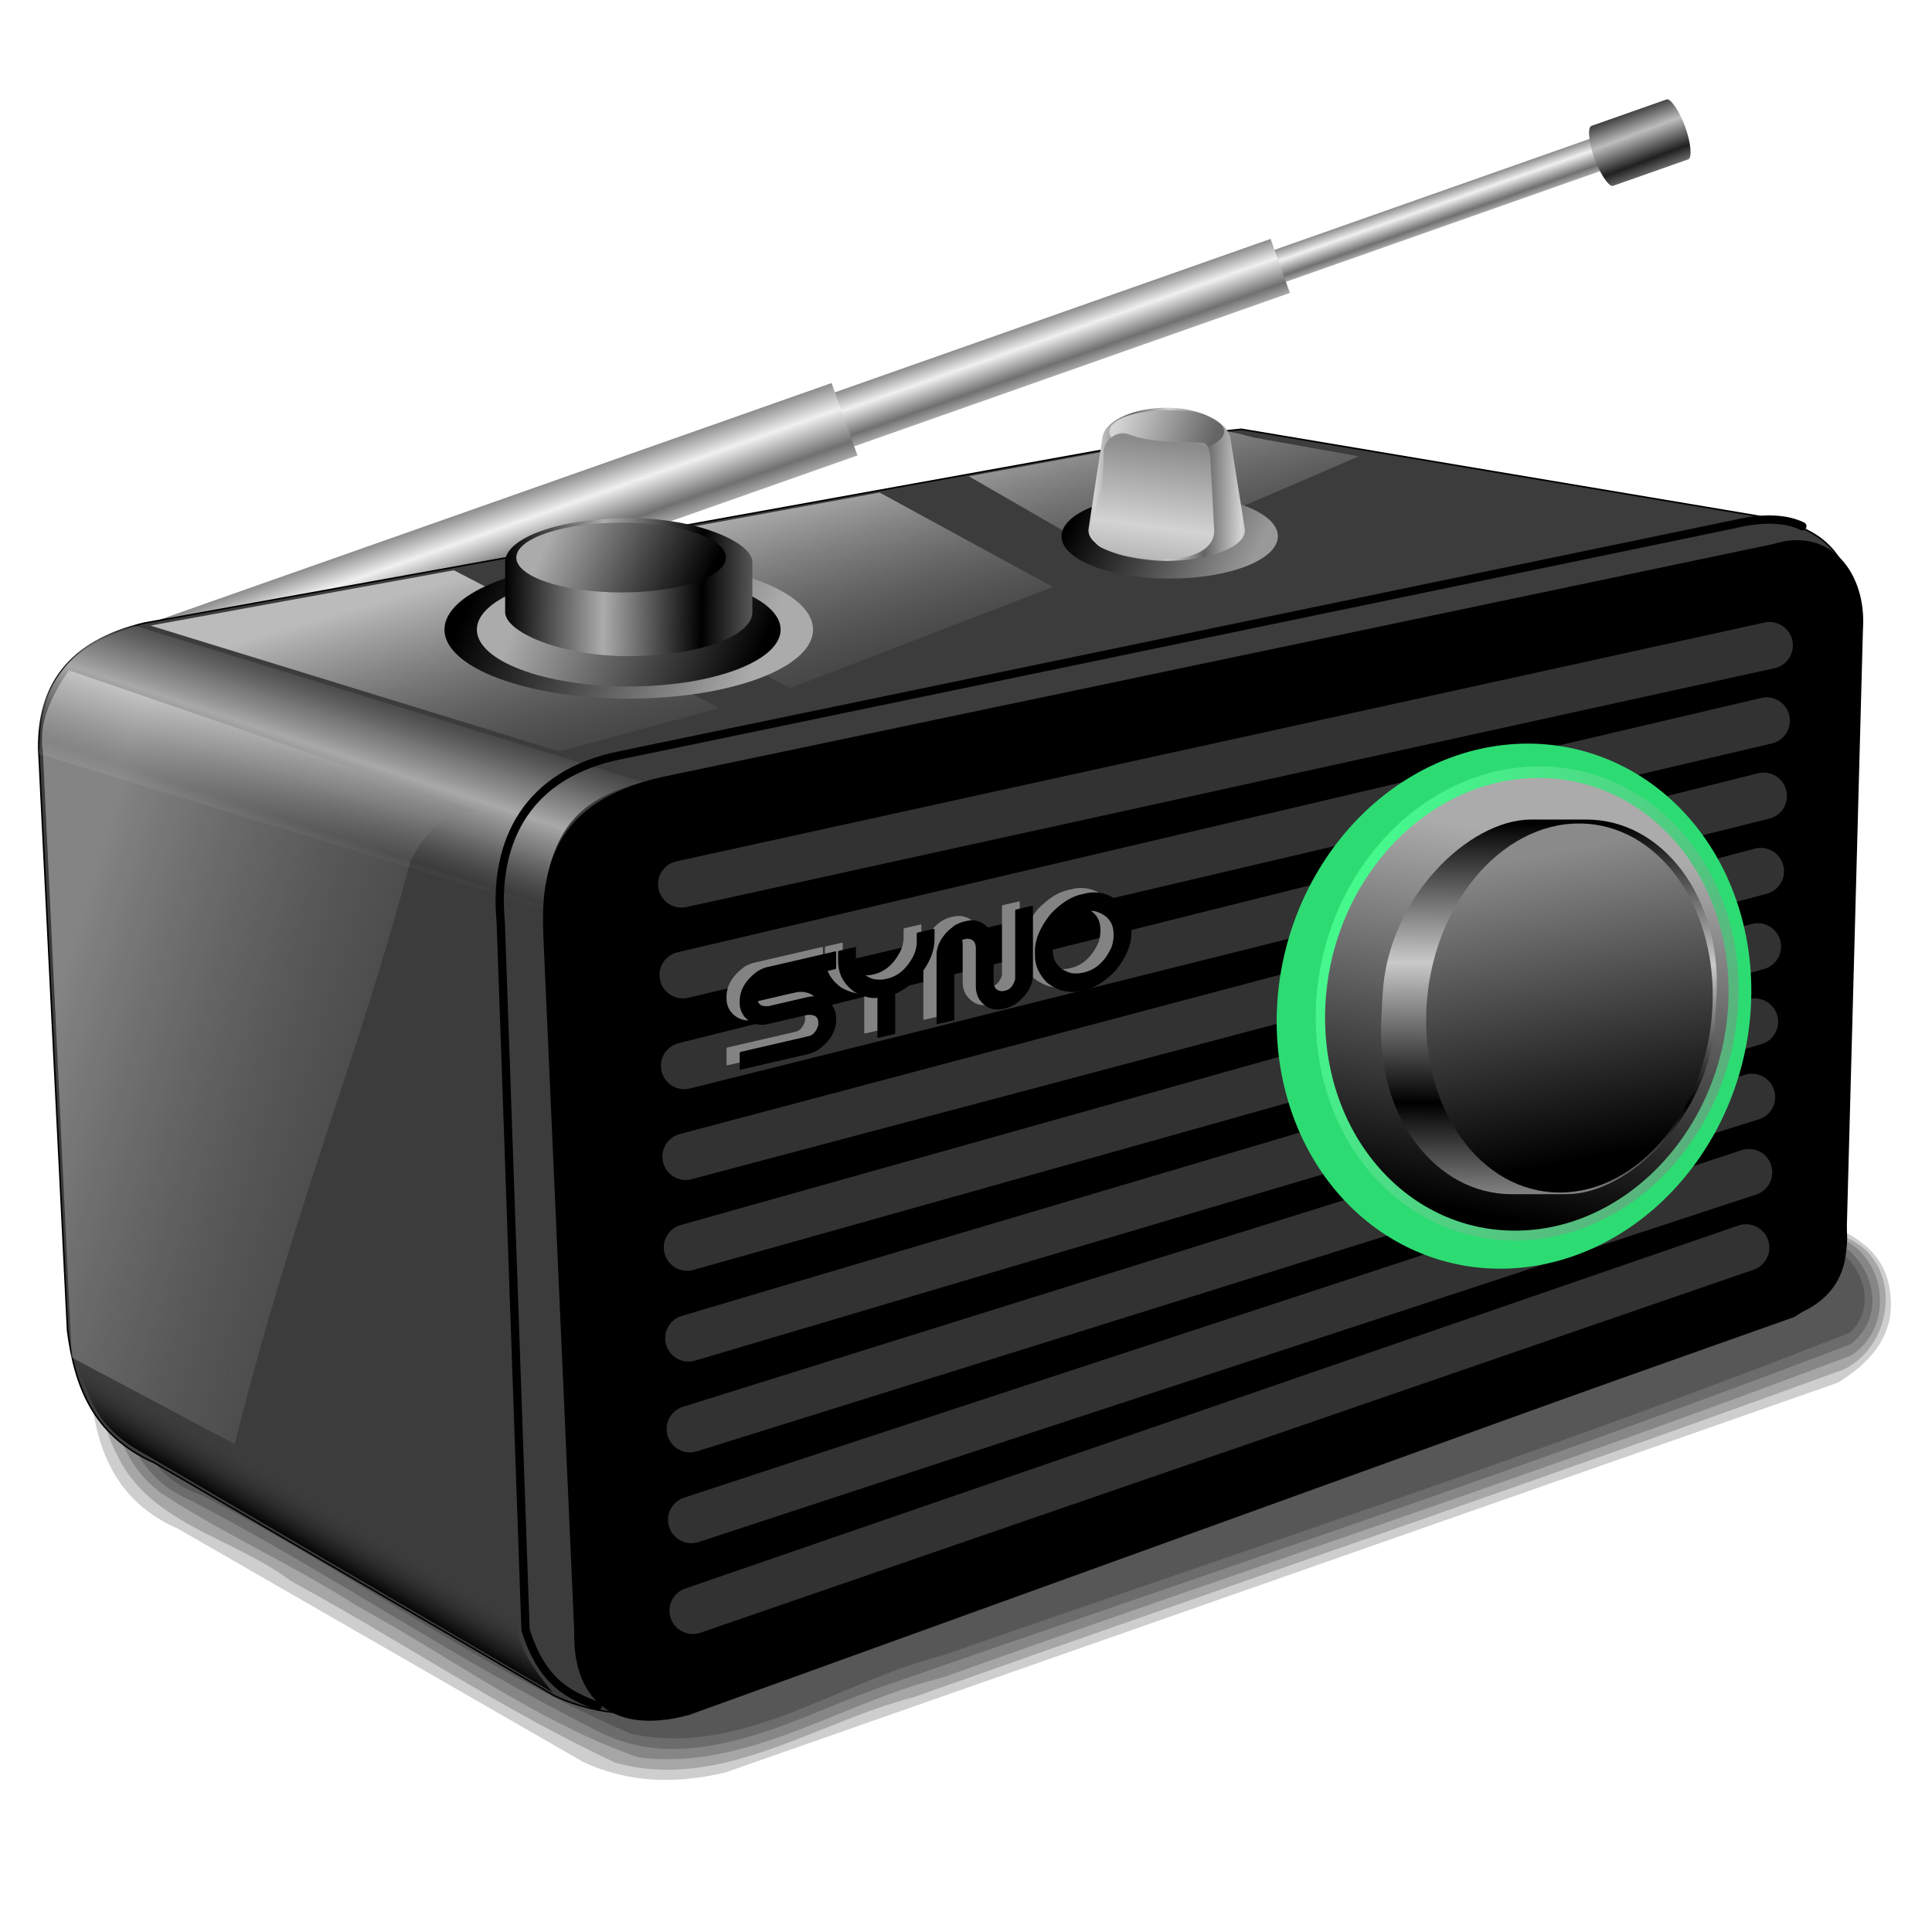 <?xml version="1.0" encoding="UTF-8" standalone="no"?>
<svg
   xmlns:dc="http://purl.org/dc/elements/1.1/"
   xmlns:cc="http://creativecommons.org/ns#"
   xmlns:rdf="http://www.w3.org/1999/02/22-rdf-syntax-ns#"
   xmlns:svg="http://www.w3.org/2000/svg"
   xmlns="http://www.w3.org/2000/svg"
   xmlns:xlink="http://www.w3.org/1999/xlink"
   xmlns:sodipodi="http://sodipodi.sourceforge.net/DTD/sodipodi-0.dtd"
   xmlns:inkscape="http://www.inkscape.org/namespaces/inkscape"
   version="1.1"
   sodipodi:docname="radiotray.svg"
   viewBox="0 0 256 256"
   height="256"
   width="256"
   inkscape:version="1.0 (4035a4f, 2020-05-01)"
   id="svg2">
  <sodipodi:namedview
     inkscape:document-rotation="0"
     inkscape:snap-global="false"
     inkscape:current-layer="svg2"
     inkscape:window-maximized="1"
     inkscape:window-y="0"
     inkscape:window-x="0"
     inkscape:cy="128"
     inkscape:cx="128"
     inkscape:zoom="3.4375"
     showgrid="false"
     id="namedview4"
     inkscape:window-height="1056"
     inkscape:window-width="1920"
     inkscape:pageshadow="2"
     inkscape:pageopacity="0"
     guidetolerance="10"
     gridtolerance="10"
     objecttolerance="10"
     borderopacity="1"
     bordercolor="#666666"
     pagecolor="#ff0000" />
  <defs
     id="defs6">
    <linearGradient
       id="linearGradient4288"
       inkscape:collect="always">
      <stop
         stop-opacity="1"
         stop-color="#000000"
         id="stop4290" />
      <stop
         stop-opacity="0"
         stop-color="#3c3c3c"
         id="stop4292"
         offset="1" />
    </linearGradient>
    <linearGradient
       id="linearGradient4339-3"
       inkscape:collect="always">
      <stop
         stop-opacity="1"
         stop-color="#202020"
         id="stop4284" />
      <stop
         stop-opacity="1"
         stop-color="#bdbdbd"
         id="stop4286"
         offset="1" />
    </linearGradient>
    <linearGradient
       inkscape:collect="always"
       id="linearGradient4339">
      <stop
         stop-opacity="1"
         stop-color="#707070"
         id="stop4341" />
      <stop
         stop-opacity="1"
         stop-color="#f0f0f0"
         offset="1"
         id="stop4343" />
    </linearGradient>
    <linearGradient
       id="linearGradient4325"
       inkscape:collect="always">
      <stop
         stop-opacity="1"
         stop-color="#000000"
         id="stop4327" />
      <stop
         stop-opacity="1"
         stop-color="#8a8a8a"
         id="stop4329"
         offset="1" />
    </linearGradient>
    <linearGradient
       id="linearGradient4319"
       inkscape:collect="always">
      <stop
         stop-opacity="1"
         stop-color="#000000"
         id="stop4321" />
      <stop
         stop-opacity="1"
         stop-color="#c9c9c9"
         id="stop4323"
         offset="1" />
    </linearGradient>
    <linearGradient
       id="linearGradient4313"
       inkscape:collect="always">
      <stop
         stop-opacity="1"
         stop-color="#45f88c"
         id="stop4315" />
      <stop
         stop-opacity="1"
         stop-color="#58b17c"
         id="stop4317"
         offset="1" />
    </linearGradient>
    <linearGradient
       id="linearGradient4194-3"
       inkscape:collect="always">
      <stop
         stop-opacity="1"
         stop-color="#646464"
         id="stop4257" />
      <stop
         stop-opacity="1"
         stop-color="#d4d4d4"
         id="stop4259"
         offset="1" />
    </linearGradient>
    <linearGradient
       inkscape:collect="always"
       id="linearGradient4247">
      <stop
         stop-opacity="1"
         stop-color="#8a8a8a"
         id="stop4249" />
      <stop
         stop-opacity="1"
         stop-color="#d3d3d3"
         offset="1"
         id="stop4251" />
    </linearGradient>
    <linearGradient
       inkscape:collect="always"
       id="linearGradient4222">
      <stop
         stop-opacity="1"
         stop-color="#000000"
         id="stop4224" />
      <stop
         stop-opacity="1"
         stop-color="#999999"
         offset="1"
         id="stop4226" />
    </linearGradient>
    <linearGradient
       inkscape:collect="always"
       id="linearGradient4194">
      <stop
         stop-opacity="1"
         stop-color="#000000"
         id="stop4196" />
      <stop
         stop-opacity="1"
         stop-color="#ababab"
         offset="1"
         id="stop4198" />
    </linearGradient>
    <linearGradient
       inkscape:collect="always"
       id="linearGradient4178">
      <stop
         style="stop-color:#bbbbbb;stop-opacity:1"
         stop-opacity="1"
         stop-color="#757575"
         id="stop4180" />
      <stop
         stop-opacity="0.306"
         stop-color="#484848"
         offset="1"
         id="stop4182" />
    </linearGradient>
    <linearGradient
       inkscape:collect="always"
       id="linearGradient4156">
      <stop
         style="stop-color:#fcfcfc;stop-opacity:0.376"
         stop-opacity="0.375"
         stop-color="#cfcfcf"
         id="stop4158" />
      <stop
         stop-opacity="0.199"
         stop-color="#858585"
         offset="1"
         id="stop4160" />
    </linearGradient>
    <linearGradient
       inkscape:collect="always"
       id="linearGradient4146">
      <stop
         stop-opacity="0.741"
         stop-color="#cfcfcf"
         id="stop4148" />
      <stop
         stop-opacity="0.495"
         stop-color="#b3b3b3"
         id="stop4164"
         offset="0.418" />
      <stop
         style="stop-color:#8e8e8e;stop-opacity:0"
         stop-opacity="0"
         stop-color="#3d3d3d"
         offset="1"
         id="stop4150" />
    </linearGradient>
    <linearGradient
       gradientTransform="matrix(0.207,0,0,0.207,-286.774,2.765)"
       inkscape:collect="always"
       xlink:href="#linearGradient4146"
       id="linearGradient4152"
       x1="1602.45"
       y1="469.48"
       x2="1618.09"
       y2="421.95"
       gradientUnits="userSpaceOnUse"
       spreadMethod="reflect" />
    <linearGradient
       gradientTransform="matrix(0.207,0,0,0.207,-286.774,2.765)"
       inkscape:collect="always"
       xlink:href="#linearGradient4156"
       id="linearGradient4162"
       x1="1402.31"
       y1="678.71"
       x2="1603.02"
       y2="739.45"
       gradientUnits="userSpaceOnUse" />
    <linearGradient
       gradientTransform="matrix(0.207,0,0,0.207,-286.774,2.765)"
       inkscape:collect="always"
       xlink:href="#linearGradient4178"
       id="linearGradient4184"
       x1="1839.99"
       y1="309.73"
       x2="1880.44"
       y2="448.46"
       gradientUnits="userSpaceOnUse" />
    <linearGradient
       inkscape:collect="always"
       xlink:href="#linearGradient4194"
       id="linearGradient4200"
       x1="1694.17"
       y1="352.77"
       x2="1864.08"
       y2="423.64"
       gradientUnits="userSpaceOnUse" />
    <linearGradient
       inkscape:collect="always"
       xlink:href="#linearGradient4194"
       id="linearGradient4204"
       gradientUnits="userSpaceOnUse"
       x1="1694.17"
       y1="352.77"
       x2="1864.08"
       y2="423.64"
       gradientTransform="matrix(0.824,0,0,0.824,-3261.378,-710.809)" />
    <linearGradient
       inkscape:collect="always"
       xlink:href="#linearGradient4194"
       id="linearGradient4214"
       x1="1708.74"
       y1="362.48"
       x2="1771.84"
       y2="363.45"
       gradientUnits="userSpaceOnUse"
       spreadMethod="reflect" />
    <linearGradient
       inkscape:collect="always"
       xlink:href="#linearGradient4194"
       id="linearGradient4220"
       gradientUnits="userSpaceOnUse"
       gradientTransform="matrix(0.569,0,0,0.505,-2799.844,-540.515)"
       x1="1694.17"
       y1="352.77"
       x2="1864.08"
       y2="423.64" />
    <linearGradient
       inkscape:collect="always"
       xlink:href="#linearGradient4222"
       id="linearGradient4228"
       x1="1972.82"
       y1="316.84"
       x2="2085.44"
       y2="372.18"
       gradientUnits="userSpaceOnUse"
       gradientTransform="matrix(0.915,0,0,0.915,173.612,29.545)" />
    <linearGradient
       inkscape:collect="always"
       xlink:href="#linearGradient4194-3"
       id="linearGradient4241"
       x1="2014.2"
       y1="305.61"
       x2="2035.59"
       y2="305.91"
       gradientUnits="userSpaceOnUse"
       spreadMethod="reflect"
       gradientTransform="matrix(1.101,0,0,1.101,-209.041,-24.014)" />
    <linearGradient
       inkscape:collect="always"
       xlink:href="#linearGradient4194-3"
       id="linearGradient4245"
       gradientUnits="userSpaceOnUse"
       gradientTransform="matrix(0.312,0,0,0.312,-2588.144,-400.382)"
       x1="1694.17"
       y1="352.77"
       x2="1881.05"
       y2="421.43" />
    <linearGradient
       inkscape:collect="always"
       xlink:href="#linearGradient4247"
       id="linearGradient4253"
       x1="2024.56"
       y1="284.59"
       x2="2017.58"
       y2="338.84"
       gradientUnits="userSpaceOnUse"
       spreadMethod="reflect"
       gradientTransform="translate(1.149,0.69)" />
    <linearGradient
       inkscape:collect="always"
       xlink:href="#linearGradient4313"
       id="linearGradient4301"
       gradientUnits="userSpaceOnUse"
       x1="1786.87"
       y1="432.15"
       x2="1803.39"
       y2="345.85"
       gradientTransform="matrix(0.282,0,0,0.678,-370.267,-471.926)" />
    <linearGradient
       inkscape:collect="always"
       xlink:href="#linearGradient4194"
       id="linearGradient4303"
       gradientUnits="userSpaceOnUse"
       gradientTransform="matrix(0.254,0,0,0.604,-588.2,-26.164)"
       x1="1694.17"
       y1="352.77"
       x2="1864.08"
       y2="423.64" />
    <linearGradient
       inkscape:collect="always"
       xlink:href="#linearGradient4319"
       id="linearGradient4305"
       gradientUnits="userSpaceOnUse"
       spreadMethod="reflect"
       x1="1708.74"
       y1="362.48"
       x2="1771.84"
       y2="363.45"
       gradientTransform="matrix(0.295,0,0,0.629,-394.846,-447.291)" />
    <linearGradient
       inkscape:collect="always"
       xlink:href="#linearGradient4325"
       id="linearGradient4307"
       gradientUnits="userSpaceOnUse"
       gradientTransform="matrix(0.207,0,0,0.429,-504.622,47.788)"
       x1="1706.22"
       y1="425.24"
       x2="1881.6"
       y2="356.45" />
    <linearGradient
       inkscape:collect="always"
       xlink:href="#linearGradient4339"
       id="linearGradient4345"
       x1="2334.38"
       y1="16.875"
       x2="2334.38"
       y2="2.813"
       gradientUnits="userSpaceOnUse"
       spreadMethod="reflect"
       gradientTransform="matrix(0.174,0,0,0.207,-370.905,88.696)" />
    <linearGradient
       inkscape:collect="always"
       xlink:href="#linearGradient4339"
       id="linearGradient4349"
       gradientUnits="userSpaceOnUse"
       gradientTransform="matrix(0.174,0,0,0.154,-309.669,89.09)"
       spreadMethod="reflect"
       x1="2334.38"
       y1="16.875"
       x2="2334.38"
       y2="2.813" />
    <linearGradient
       inkscape:collect="always"
       xlink:href="#linearGradient4339"
       id="linearGradient4353"
       gradientUnits="userSpaceOnUse"
       gradientTransform="matrix(0.174,0,0,0.091,-264.469,89.564)"
       spreadMethod="reflect"
       x1="2334.38"
       y1="16.875"
       x2="2334.38"
       y2="2.813" />
    <linearGradient
       y2="3.255"
       x2="2577.14"
       y1="16.928"
       x1="2577.3"
       spreadMethod="reflect"
       gradientTransform="matrix(0.148,0,0,0.176,-183.828,89.134)"
       gradientUnits="userSpaceOnUse"
       id="linearGradient4280"
       xlink:href="#linearGradient4339-3"
       inkscape:collect="always" />
    <linearGradient
       gradientUnits="userSpaceOnUse"
       y2="196.21"
       x2="37.867"
       y1="201.94"
       x1="34.509"
       id="linearGradient4294"
       xlink:href="#linearGradient4288"
       inkscape:collect="always" />
    <filter
       color-interpolation-filters="sRGB"
       height="1.183"
       y="-0.091"
       width="1.202"
       x="-0.101"
       id="filter4277"
       inkscape:collect="always">
      <feGaussianBlur
         id="feGaussianBlur4279"
         stdDeviation="2.528"
         inkscape:collect="always" />
    </filter>
    <filter
       height="1.013"
       y="-0.006"
       width="1.005"
       x="-0.003"
       id="filter916"
       style="color-interpolation-filters:sRGB"
       inkscape:collect="always">
      <feGaussianBlur
         id="feGaussianBlur918"
         stdDeviation="0.248"
         inkscape:collect="always" />
    </filter>
    <filter
       height="1.042"
       y="-0.021"
       width="1.017"
       x="-0.008"
       id="filter955"
       style="color-interpolation-filters:sRGB"
       inkscape:collect="always">
      <feGaussianBlur
         id="feGaussianBlur957"
         stdDeviation="0.828"
         inkscape:collect="always" />
    </filter>
  </defs>
  <g
     transform="matrix(1.012,0,0,1,264.991,-2.924)"
     style="fill:#000000;fill-opacity:0.193;filter:url(#filter955)"
     id="g953">
    <g
       style="fill:#000000;fill-opacity:0.193"
       id="g945">
      <path
         style="fill:#000000;fill-opacity:0.193;fill-rule:evenodd;stroke:none;stroke-width:0.207;stroke-linecap:butt;stroke-linejoin:miter;stroke-opacity:1;filter:url(#filter916)"
         sodipodi:nodetypes="ccccccccccc"
         inkscape:connector-curvature="0"
         id="path4287"
         d="m -234.87,168.773 132.813,-23.71 7.653,-0.82 58.45,17.582 c 8.362,1.834 19.382,3.067 21.328,10.908 1.443,6.078 -1.46,10.223 -6.56,13.393 l -145.679,51.657 c -6.195,1.477 -12.39,1.518 -18.586,-1.367 l -53.024,-30.885 c -8.178,-3.655 -10.524,-10.226 -11.479,-17.492 -0.309,-9.036 6.963,-17.285 15.084,-19.266 z" />
      <path
         inkscape:connector-curvature="0"
         id="path924"
         d="m -101.539,145.751 c -44.931,8.222 -90.057,15.675 -134.867,24.375 -9.942,3.679 -15.288,16.051 -10.1,25.58 4.17,9.125 15.385,11.03 22.738,16.711 14.257,7.809 27.795,17.154 42.475,24.064 13.656,3.907 26.275,-5.352 39.032,-8.654 40.577,-14.553 81.431,-28.546 121.835,-43.449 6.746,-3.343 7.753,-14.302 0.277,-17.496 -9.542,-4.114 -20.301,-4.771 -30.079,-8.725 -14.974,-4.232 -29.85,-9.52 -44.886,-13.095 -2.142,0.229 -4.284,0.459 -6.426,0.688 z"
         style="fill:#000000;fill-opacity:0.193;fill-rule:evenodd;stroke:none;stroke-width:0.207;stroke-linecap:butt;stroke-linejoin:miter;stroke-opacity:1;filter:url(#filter916)" />
      <path
         inkscape:connector-curvature="0"
         id="path928"
         d="m -101.079,146.434 c -45.159,8.376 -90.592,15.538 -135.566,24.686 -11.759,4.699 -14.217,22.286 -3.961,29.75 8.244,5.431 17.31,9.52 25.605,14.91 12.172,6.702 23.565,15.381 36.717,19.992 14.199,1.885 26.504,-7.253 39.81,-10.553 39.609,-14.337 79.689,-27.612 118.983,-42.681 6.468,-4.222 4.25,-15.032 -3.414,-16.094 -12.177,-3.556 -24.677,-6.205 -36.746,-10.425 -12.372,-3.293 -24.558,-8.708 -37.213,-10.036 -1.405,0.15 -2.81,0.301 -4.214,0.451 z"
         style="fill:#000000;fill-opacity:0.193;fill-rule:evenodd;stroke:none;stroke-width:0.207;stroke-linecap:butt;stroke-linejoin:miter;stroke-opacity:1;filter:url(#filter916)" />
      <path
         inkscape:connector-curvature="0"
         id="path932"
         d="m -100.92,147.118 c -45.417,8.57 -91.25,15.345 -136.377,25.082 -11.521,5.533 -11.765,24.459 0.346,29.494 17.962,9.472 34.747,21.113 52.778,30.309 12.284,6.851 25.731,-1.145 37.366,-5.436 42.49,-14.925 85.284,-29.295 127.266,-45.523 6.201,-4.87 1.453,-14.74 -5.926,-14.6 -21.761,-5.098 -42.857,-12.853 -64.356,-18.611 -3.658,-0.75 -7.332,-1.572 -11.097,-0.716 z"
         style="fill:#000000;fill-opacity:0.193;fill-rule:evenodd;stroke:none;stroke-width:0.207;stroke-linecap:butt;stroke-linejoin:miter;stroke-opacity:1;filter:url(#filter916)" />
      <path
         inkscape:connector-curvature="0"
         id="path936"
         d="m -98.088,147.46 c -46.415,8.518 -93.202,15.476 -139.287,25.598 -10.748,5.67 -10.005,23.89 1.778,27.924 19.157,9.891 36.578,23.104 56.359,31.666 14.421,3.208 27.144,-6.896 40.597,-10.298 39.743,-14.034 79.859,-27.251 118.979,-42.823 5.112,-4.892 -0.604,-13.37 -7.008,-12.645 -23.261,-5.254 -45.441,-14.525 -68.75,-19.316 -0.886,-0.094 -1.778,-0.136 -2.668,-0.105 z"
         style="fill:#000000;fill-opacity:0.193;fill-rule:evenodd;stroke:none;stroke-width:0.207;stroke-linecap:butt;stroke-linejoin:miter;stroke-opacity:1;filter:url(#filter916)" />
    </g>
  </g>
  <g
     transform="matrix(1.064,0.168,0.195,1.511,-16.531,-49.949)"
     id="g919">
    <rect
       style="opacity:1;fill:url(#linearGradient4353);fill-opacity:1;fill-rule:evenodd;stroke:none;stroke-width:5.3;stroke-linecap:round;stroke-linejoin:round;stroke-miterlimit:4;stroke-dasharray:none;stroke-dashoffset:0;stroke-opacity:0.676"
       stroke-miterlimit="4"
       y="88.82"
       x="95.57"
       height="2.854"
       width="96.34"
       id="rect4351"
       transform="rotate(-18.961)" />
    <rect
       style="opacity:1;fill:url(#linearGradient4349);fill-opacity:1;fill-rule:evenodd;stroke:none;stroke-width:5.3;stroke-linecap:round;stroke-linejoin:round;stroke-miterlimit:4;stroke-dasharray:none;stroke-dashoffset:0;stroke-opacity:0.676"
       stroke-miterlimit="4"
       id="rect4347"
       width="96.34"
       height="4.826"
       x="50.36"
       y="87.84"
       transform="rotate(-18.961)" />
    <rect
       style="opacity:1;fill:url(#linearGradient4345);fill-opacity:1;fill-rule:evenodd;stroke:none;stroke-width:5.3;stroke-linecap:round;stroke-linejoin:round;stroke-miterlimit:4;stroke-dasharray:none;stroke-dashoffset:0;stroke-opacity:0.676"
       stroke-miterlimit="4"
       y="87.01"
       x="-10.866"
       height="6.468"
       width="96.34"
       id="rect4337"
       transform="rotate(-18.961)" />
    <rect
       style="opacity:1;fill:url(#linearGradient4280);fill-opacity:1;fill-rule:evenodd;stroke:none;stroke-width:5.3;stroke-linecap:round;stroke-linejoin:round;stroke-miterlimit:4;stroke-dasharray:none;stroke-dashoffset:0;stroke-opacity:0.676"
       stroke-miterlimit="4"
       transform="rotate(-18.961)"
       id="rect4278"
       width="12.738"
       height="5.359"
       x="190.71"
       y="87.84"
       ry="2.679"
       rx="1.096" />
  </g>
  <path
     stroke-width="0.207"
     stroke-linecap="butt"
     fill-opacity="1"
     stroke-linejoin="miter"
     stroke="#000000"
     fill-rule="evenodd"
     fill="#3c3c3c"
     stroke-opacity="1"
     d="m 19.07,82.575 137.753,-24.872 7.653,-0.82 68.33,11.479 c 7.209,1.296 14.044,3.272 13.393,18.859 l -1.913,73.796 c 1.443,6.078 -1.46,10.223 -6.56,13.393 L 92.046,226.067 c -6.195,1.477 -12.39,1.518 -18.586,-1.367 L 20.437,193.816 C 12.259,190.161 9.912,183.59 8.957,176.323 L 5.131,99.247 C 5.039,90.982 8.969,85.015 19.07,82.575 Z"
     id="path4138"
     inkscape:connector-curvature="0"
     sodipodi:nodetypes="ccccccccccccc" />
  <path
     stroke-width="0.207"
     stroke-linecap="butt"
     fill-opacity="1"
     stroke-linejoin="miter"
     stroke="#000000"
     fill-rule="evenodd"
     fill="#000000"
     stroke-opacity="1"
     d="m 76.194,216.228 c -0.211,7.758 3.995,13.855 15.033,10.933 L 237.179,174.41 c 5.05,-1.8 7.431,-5.125 7.38,-9.839 l 2.187,-81.176 c 0.511,-7.105 -4.047,-13.62 -11.753,-11.206 L 87.673,103.074 c -14.537,3.288 -15.899,12.385 -15.579,20.772 z"
     id="path4140"
     inkscape:connector-curvature="0"
     sodipodi:nodetypes="ccccccccc" />
  <path
     stroke-width="1"
     stroke-linecap="butt"
     fill-opacity="1"
     stroke-linejoin="miter"
     stroke="none"
     fill-rule="evenodd"
     fill="url(#linearGradient4152)"
     stroke-opacity="1"
     d="M 85.213,103.62 17.703,82.848 C 8.521,85.202 4.576,92.615 4.857,99.794 L 71.821,120.293 C 72.917,111.437 75.304,106.065 85.213,103.62 Z"
     id="path4144"
     inkscape:connector-curvature="0"
     sodipodi:nodetypes="ccccc" />
  <path
     stroke-width="1"
     stroke-linecap="butt"
     fill-opacity="1"
     stroke-linejoin="miter"
     stroke="none"
     fill-rule="evenodd"
     fill="url(#linearGradient4162)"
     stroke-opacity="1"
     d="M 5.677,99.52 C 5.086,95.958 6.646,92.395 9.147,88.832 L 63.177,107.394 c -4.275,0.086 -6.891,2.938 -8.849,6.886 -7.435,27.879 -14.889,44.011 -23.232,77.076 L 9.504,179.876 Z"
     id="path4154"
     inkscape:connector-curvature="0"
     sodipodi:nodetypes="ccccccc" />
  <path
     stroke-width="1.097"
     stroke-linecap="round"
     stroke-linejoin="round"
     stroke="#000000"
     fill-rule="evenodd"
     fill="none"
     stroke-opacity="1"
     stroke-dasharray="none"
     d="m 79.2,226.067 c -3.668,-1.455 -7.322,-2.962 -9.566,-10.113 l -3.28,-93.749 c -1.038,-10.893 3.645,-19.703 15.853,-22.139 L 229.799,69.455 c 4.009,-0.964 6.924,-0.726 9.02,0.273"
     id="path4142"
     inkscape:connector-curvature="0"
     sodipodi:nodetypes="cccccc"
     stroke-miterlimit="4" />
  <path
     stroke-width="1"
     stroke-linecap="butt"
     fill-opacity="1"
     stroke-linejoin="miter"
     stroke="none"
     fill-rule="evenodd"
     fill="url(#linearGradient4184)"
     stroke-opacity="1"
     d="m 161.643,57.107 c -0.497,0.005 -0.994,0.067 -1.491,0.21 l -31.777,5.797 19.467,11.219 32.213,-13.871 -13.939,-2.485 c -1.491,-0.381 -2.982,-0.883 -4.473,-0.869 z M 116.558,65.269 71.958,73.405 104.674,91.191 139.51,77.78 Z M 60.142,75.562 19.934,82.896 74.116,99.573 95.337,93.834 Z"
     id="path4176"
     inkscape:connector-curvature="0"
     sodipodi:nodetypes="scccccscccccccccc" />
  <g
     transform="matrix(0.207,0,0,0.207,-286.774,2.765)"
     id="g4285">
    <ellipse
       stroke-dashoffset="0"
       stroke-width="5.3"
       stroke-linecap="round"
       fill-opacity="1"
       stroke-linejoin="round"
       stroke="none"
       fill-rule="evenodd"
       fill="url(#linearGradient4200)"
       stroke-opacity="0.676"
       stroke-dasharray="none"
       opacity="1"
       ry="44.17"
       rx="117.96"
       cy="389.66"
       cx="1787.86"
       id="path4192"
       stroke-miterlimit="4" />
    <ellipse
       stroke-dashoffset="0"
       stroke-width="5.3"
       stroke-linecap="round"
       fill-opacity="1"
       stroke-linejoin="round"
       stroke="none"
       fill-rule="evenodd"
       fill="url(#linearGradient4204)"
       stroke-opacity="0.676"
       stroke-dasharray="none"
       opacity="1"
       transform="scale(-1)"
       id="ellipse4202"
       cx="-1787.86"
       cy="-389.66"
       rx="97.22"
       ry="36.408"
       stroke-miterlimit="4" />
    <rect
       stroke-dashoffset="0"
       stroke-width="5.3"
       stroke-linecap="round"
       fill-opacity="1"
       stroke-linejoin="round"
       stroke="none"
       fill-rule="evenodd"
       fill="url(#linearGradient4214)"
       stroke-opacity="0.676"
       stroke-dasharray="none"
       opacity="1"
       rx="78.64"
       ry="28.16"
       y="318.3"
       x="1708.74"
       height="88.35"
       width="158.25"
       id="rect4206"
       stroke-miterlimit="4" />
    <ellipse
       stroke-dashoffset="0"
       stroke-width="5.3"
       stroke-linecap="round"
       fill-opacity="1"
       stroke-linejoin="round"
       stroke="none"
       fill-rule="evenodd"
       fill="url(#linearGradient4220)"
       stroke-opacity="0.676"
       stroke-dasharray="none"
       opacity="1"
       ry="22.33"
       rx="67.09"
       cy="-343.54"
       cx="-1782.98"
       id="ellipse4218"
       transform="scale(-1)"
       stroke-miterlimit="4" />
  </g>
  <g
     id="g4267"
     transform="matrix(0.207,0,0,0.207,-265.841,-0.555)">
    <ellipse
       stroke-dashoffset="0"
       stroke-width="5.3"
       stroke-linecap="round"
       fill-opacity="1"
       stroke-linejoin="round"
       stroke="none"
       fill-rule="evenodd"
       fill="url(#linearGradient4228)"
       stroke-opacity="0.676"
       stroke-dasharray="none"
       opacity="1"
       id="ellipse4269"
       cx="2033.01"
       cy="345.97"
       rx="69.26"
       ry="27.08"
       stroke-miterlimit="4" />
    <path
       stroke-dashoffset="0"
       stroke-width="5.3"
       stroke-linecap="round"
       fill-opacity="1"
       stroke-linejoin="round"
       stroke="none"
       fill-rule="evenodd"
       fill="url(#linearGradient4241)"
       stroke-opacity="0.676"
       stroke-dasharray="none"
       opacity="1"
       d="m 2031.072,263.68 c 20,0 38.993,8.488 40.789,19.752 l 9.2,57.684 c 1.796,11.264 -22.295,20.588 -49.989,20.588 -27.694,0 -51.698,-9.311 -49.989,-20.588 l 8.866,-58.52 c 1.708,-11.277 21.125,-18.916 41.124,-18.916 z"
       id="path4271"
       inkscape:connector-curvature="0"
       sodipodi:nodetypes="zsssssz"
       stroke-miterlimit="4" />
    <ellipse
       stroke-dashoffset="0"
       stroke-width="5.3"
       stroke-linecap="round"
       fill-opacity="1"
       stroke-linejoin="round"
       stroke="none"
       fill-rule="evenodd"
       fill="url(#linearGradient4245)"
       stroke-opacity="0.676"
       stroke-dasharray="none"
       opacity="1"
       transform="scale(-1)"
       id="ellipse4273"
       cx="-2031.08"
       cy="-278.97"
       rx="36.755"
       ry="13.764"
       stroke-miterlimit="4" />
    <path
       stroke-width="1"
       stroke-linecap="butt"
       fill-opacity="1"
       stroke-linejoin="miter"
       stroke="none"
       fill-rule="evenodd"
       fill="url(#linearGradient4253)"
       stroke-opacity="1"
       d="m 2031.818,360.782 c 18.03,-0.799 30.252,-7.515 29.649,-19 l -2.367,-45.086 c -0.333,-6.334 -1.854,-10.506 -5.343,-10.686 -15.834,-0.817 -32.011,0.428 -47.019,-5.343 -7.211,-2.773 -16.021,3.462 -16.029,11.755 -0.018,18.296 -1.902,28.389 -7.016,41.881 -2.833,7.473 -0.635,16.265 6.177,19.235 7.813,3.407 20.678,8.188 41.948,7.245 z"
       id="path4275"
       inkscape:connector-curvature="0"
       sodipodi:nodetypes="sssssssss" />
  </g>
  <g
     fill-opacity="1"
     fill="#323232"
     transform="matrix(0.207,0,0,0.207,-286.774,2.765)"
     id="g4591">
    <path
       stroke-dashoffset="0"
       stroke-width="5.3"
       stroke-linecap="round"
       fill-opacity="1"
       stroke-linejoin="round"
       stroke="none"
       fill-rule="evenodd"
       fill="#323232"
       stroke-opacity="0.676"
       stroke-dasharray="none"
       opacity="1"
       id="rect4360"
       d="m 1660.767,915.329 h 713.065 c 8.289,0 14.961,6.673 14.961,14.961 0,8.289 -6.673,14.961 -14.961,14.961 h -713.065 c -8.289,0 -14.961,-6.673 -14.961,-14.961 0,-8.289 6.673,-14.961 14.961,-14.961 z"
       transform="rotate(-12.379)"
       inkscape:connector-curvature="0"
       stroke-miterlimit="4" />
    <path
       stroke-dashoffset="0"
       stroke-width="5.3"
       stroke-linecap="round"
       fill-opacity="1"
       stroke-linejoin="round"
       stroke="none"
       fill-rule="evenodd"
       fill="#323232"
       stroke-opacity="0.676"
       stroke-dasharray="none"
       opacity="1"
       id="rect4362"
       d="m 1397.379,1543.16 h 713.064 c 8.289,0 14.961,6.673 14.961,14.961 0,8.289 -6.673,14.961 -14.961,14.961 h -713.064 c -8.289,0 -14.961,-6.673 -14.961,-14.961 0,-8.289 6.673,-14.961 14.961,-14.961 z"
       transform="rotate(-19.02)"
       inkscape:connector-curvature="0"
       stroke-miterlimit="4" />
    <path
       stroke-dashoffset="0"
       stroke-width="5.3"
       stroke-linecap="round"
       fill-opacity="1"
       stroke-linejoin="round"
       stroke="none"
       fill-rule="evenodd"
       fill="#323232"
       stroke-opacity="0.676"
       stroke-dasharray="none"
       opacity="1"
       inkscape:connector-curvature="0"
       d="m 1819.08,596.218 c 0,0 693.694,-162.8 693.694,-162.8 8.063,-1.892 16.078,3.076 17.971,11.139 1.892,8.063 -3.076,16.079 -11.139,17.971 0,0 -693.694,162.8 -693.694,162.8 -8.063,1.892 -16.078,-3.076 -17.971,-11.139 -1.892,-8.063 3.076,-16.079 11.139,-17.971 0,0 0,0 0,0"
       id="path4466"
       stroke-miterlimit="4" />
    <path
       stroke-dashoffset="0"
       stroke-width="5.3"
       stroke-linecap="round"
       fill-opacity="1"
       stroke-linejoin="round"
       stroke="none"
       fill-rule="evenodd"
       fill="#323232"
       stroke-opacity="0.676"
       stroke-dasharray="none"
       opacity="1"
       inkscape:connector-curvature="0"
       d="m 1819.783,654.402 c 0,0 690.899,-172.741 690.899,-172.741 8.031,-2.008 16.113,2.841 18.121,10.872 2.008,8.031 -2.841,16.113 -10.872,18.121 0,0 -690.899,172.741 -690.899,172.741 -8.031,2.008 -16.113,-2.841 -18.121,-10.872 -2.008,-8.031 2.841,-16.113 10.872,-18.121 0,0 0,0 0,0"
       id="path4468"
       stroke-miterlimit="4" />
    <path
       stroke-dashoffset="0"
       stroke-width="5.3"
       stroke-linecap="round"
       fill-opacity="1"
       stroke-linejoin="round"
       stroke="none"
       fill-rule="evenodd"
       fill="#323232"
       stroke-opacity="0.676"
       stroke-dasharray="none"
       opacity="1"
       inkscape:connector-curvature="0"
       d="m 1820.486,712.586 c 0,0 688.105,-182.682 688.105,-182.682 7.998,-2.123 16.147,2.606 18.271,10.605 2.123,7.999 -2.606,16.147 -10.605,18.271 0,0 -688.105,182.682 -688.105,182.682 -7.998,2.123 -16.147,-2.606 -18.271,-10.605 -2.123,-7.999 2.606,-16.147 10.605,-18.271 0,0 0,0 0,0"
       id="path4470"
       stroke-miterlimit="4" />
    <path
       stroke-dashoffset="0"
       stroke-width="5.3"
       stroke-linecap="round"
       fill-opacity="1"
       stroke-linejoin="round"
       stroke="none"
       fill-rule="evenodd"
       fill="#323232"
       stroke-opacity="0.676"
       stroke-dasharray="none"
       opacity="1"
       inkscape:connector-curvature="0"
       d="m 1821.189,770.771 c 0,0 685.311,-192.623 685.311,-192.623 7.966,-2.239 16.182,2.371 18.421,10.338 2.239,7.966 -2.372,16.182 -10.338,18.421 0,0 -685.311,192.623 -685.311,192.623 -7.966,2.239 -16.182,-2.372 -18.421,-10.338 -2.239,-7.966 2.372,-16.182 10.338,-18.421 0,0 0,0 0,0"
       id="path4472"
       stroke-miterlimit="4" />
    <path
       stroke-dashoffset="0"
       stroke-width="5.3"
       stroke-linecap="round"
       fill-opacity="1"
       stroke-linejoin="round"
       stroke="none"
       fill-rule="evenodd"
       fill="#323232"
       stroke-opacity="0.676"
       stroke-dasharray="none"
       opacity="1"
       inkscape:connector-curvature="0"
       d="m 1821.892,828.955 c 0,0 682.517,-202.564 682.517,-202.564 7.934,-2.355 16.216,2.137 18.571,10.07 2.355,7.934 -2.137,16.216 -10.07,18.571 0,0 -682.517,202.564 -682.517,202.564 -7.934,2.355 -16.216,-2.137 -18.571,-10.07 -2.355,-7.934 2.137,-16.216 10.07,-18.571 0,0 0,0 0,0"
       id="path4474"
       stroke-miterlimit="4" />
    <path
       stroke-dashoffset="0"
       stroke-width="5.3"
       stroke-linecap="round"
       fill-opacity="1"
       stroke-linejoin="round"
       stroke="none"
       fill-rule="evenodd"
       fill="#323232"
       stroke-opacity="0.676"
       stroke-dasharray="none"
       opacity="1"
       inkscape:connector-curvature="0"
       d="m 1822.595,887.14 c 0,0 679.723,-212.504 679.723,-212.504 7.901,-2.47 16.25,1.902 18.721,9.803 2.47,7.901 -1.902,16.251 -9.803,18.721 0,0 -679.723,212.504 -679.723,212.504 -7.901,2.47 -16.25,-1.902 -18.721,-9.803 -2.47,-7.901 1.902,-16.251 9.803,-18.721 0,0 0,0 0,0"
       id="path4476"
       stroke-miterlimit="4" />
    <path
       stroke-dashoffset="0"
       stroke-width="5.3"
       stroke-linecap="round"
       fill-opacity="1"
       stroke-linejoin="round"
       stroke="none"
       fill-rule="evenodd"
       fill="#323232"
       stroke-opacity="0.676"
       stroke-dasharray="none"
       opacity="1"
       inkscape:connector-curvature="0"
       d="m 1823.298,945.324 c 0,0 676.929,-222.445 676.929,-222.445 7.869,-2.586 16.285,1.667 18.871,9.536 2.586,7.869 -1.667,16.285 -9.536,18.871 0,0 -676.929,222.445 -676.929,222.445 -7.869,2.586 -16.285,-1.667 -18.871,-9.536 -2.586,-7.869 1.667,-16.285 9.536,-18.871 0,0 0,0 0,0"
       id="path4478"
       stroke-miterlimit="4" />
  </g>
  <ellipse
     stroke-dashoffset="0"
     stroke-width="5.3"
     stroke-linecap="round"
     fill-opacity="1"
     stroke-linejoin="round"
     stroke="none"
     fill-rule="evenodd"
     fill="url(#linearGradient4301)"
     stroke-opacity="0.676"
     stroke-dasharray="none"
     opacity="1"
     stroke-miterlimit="4"
     ry="29.955"
     rx="33.24"
     cy="-207.68"
     cx="133.55"
     id="ellipse4293"
     transform="matrix(-0.052,0.999,-1,0,0,0)" />
  <ellipse
     stroke-dashoffset="0"
     stroke-width="5.3"
     stroke-linecap="round"
     fill-opacity="1"
     stroke-linejoin="round"
     stroke="none"
     fill-rule="evenodd"
     fill="url(#linearGradient4303)"
     stroke-opacity="0.676"
     stroke-dasharray="none"
     opacity="1"
     stroke-miterlimit="4"
     transform="matrix(0.052,-0.999,1,0,0,0)"
     id="ellipse4295"
     cx="-133.21"
     cy="209.24"
     rx="30.02"
     ry="26.686" />
  <rect
     stroke-dashoffset="0"
     stroke-width="5.3"
     stroke-linecap="round"
     fill-opacity="1"
     stroke-linejoin="round"
     stroke="none"
     fill-rule="evenodd"
     fill="url(#linearGradient4305)"
     stroke-opacity="0.676"
     stroke-dasharray="none"
     opacity="1"
     stroke-miterlimit="4"
     rx="23.23"
     ry="18.493"
     y="-234.31"
     x="108.7"
     height="44.25"
     width="49.693"
     id="rect4297"
     transform="matrix(-0.052,0.999,-1,0,0,0)" />
  <ellipse
     stroke-dashoffset="0"
     stroke-width="5.3"
     stroke-linecap="round"
     fill-opacity="1"
     stroke-linejoin="round"
     stroke="none"
     fill-rule="evenodd"
     fill="url(#linearGradient4307)"
     stroke-opacity="0.676"
     stroke-dasharray="none"
     opacity="1"
     stroke-miterlimit="4"
     ry="18.945"
     rx="24.473"
     cy="214.91"
     cx="-133.7"
     id="ellipse4299"
     transform="matrix(0.052,-0.999,1,0,0,0)" />
  <path
     stroke-width="1"
     stroke-linecap="butt"
     fill-opacity="1"
     stroke-linejoin="miter"
     stroke="none"
     fill-rule="evenodd"
     fill="url(#linearGradient4294)"
     stroke-opacity="1"
     sodipodi:nodetypes="ccccc"
     inkscape:connector-curvature="0"
     id="path4286"
     d="m 17.686,191.787 55.537,32.464 c -5.926,-7.198 -4.261,-8.261 -4.548,-11.754 L 9.791,180.436 c 2.28,3.595 1.748,7.369 7.896,11.351 z" />
  <path
     stroke-miterlimit="4"
     stroke-dashoffset="0"
     stroke-width="5.3"
     stroke-linecap="round"
     fill-opacity="1"
     stroke-linejoin="round"
     stroke="none"
     fill-rule="evenodd"
     filter="url(#filter4277)"
     fill="#2cdc73"
     stroke-opacity="0.676"
     stroke-dasharray="none"
     opacity="1"
     transform="matrix(1.048,0,0,1.048,-9.699,-6.446)"
     inkscape:connector-curvature="0"
     id="ellipse4238"
     d="m 202.424,100.172 a 29.748,33.427 14.936 0 0 -31.699,33.193 29.748,33.427 14.936 0 0 28.211,33.195 29.748,33.427 14.936 0 0 31.699,-33.195 29.748,33.427 14.936 0 0 -28.211,-33.193 z m 1.473,2.877 a 26.523,30.164 13.411 0 1 25.133,29.979 26.523,30.164 13.411 0 1 -28.24,29.979 26.523,30.164 13.411 0 1 -25.133,-29.979 26.523,30.164 13.411 0 1 28.24,-29.979 z" />
  <g
     transform="matrix(0.73,-0.169,0,0.73,27.908,63.324)"
     style="font-style:normal;font-variant:normal;font-weight:normal;font-stretch:normal;font-size:26.667px;line-height:1.25;font-family:CorelDraw;-inkscape-font-specification:CorelDraw;fill:#838383;fill-opacity:1;stroke:none"
     id="text944"
     aria-label="SYNO">
    <path
       style="fill:#838383;fill-opacity:1"
       id="path946"
       d="m 98.645,110.838 h 12.396 l 0.104,0.104 v 3.021 l -0.104,0.104 H 98.593 q -1.172,0 -1.719,1.615 v 0.417 q 0,1.589 1.979,1.875 h 7.188 q 2.409,0 4.115,2.135 0.99,1.406 0.99,2.813 v 0.417 q 0,3.021 -3.281,4.688 -0.951,0.312 -1.719,0.312 H 93.749 L 93.645,128.234 v -3.021 l 0.104,-0.104 h 12.448 q 1.172,0 1.719,-1.615 v -0.417 q 0,-1.589 -1.979,-1.875 h -7.188 q -2.409,0 -4.115,-2.135 -0.99,-1.406 -0.99,-2.813 v -0.417 q 0,-3.021 3.281,-4.688 0.951,-0.312 1.719,-0.312 z" />
    <path
       style="fill:#838383;fill-opacity:1"
       id="path948"
       d="m 111.614,110.891 h 3.021 l 0.104,0.104 v 1.615 q 0,3.008 3.125,4.844 1.263,0.521 2.24,0.521 h 0.312 q 2.943,0 4.74,-2.969 0.625,-1.159 0.625,-2.396 v -1.615 l 0.104,-0.104 h 3.021 l 0.104,0.104 v 1.719 q 0,4.01 -3.802,6.979 -2.044,1.211 -3.333,1.354 v 7.188 l -0.104,0.104 h -3.021 l -0.104,-0.104 v -7.188 q -1.784,-0.169 -4.167,-2.031 -2.969,-2.826 -2.969,-6.302 v -1.719 z" />
    <path
       style="fill:#838383;fill-opacity:1"
       id="path950"
       d="m 134.374,110.838 h 0.417 q 2.526,0 4.271,2.604 0.677,1.289 0.677,2.5 v 6.979 q 0,1.602 1.302,2.083 0.208,0.104 0.573,0.104 h 0.312 q 1.172,0 1.719,-1.615 v -12.552 l 0.104,-0.104 h 3.021 l 0.104,0.104 v 12.396 q 0,3.021 -3.281,4.688 -0.951,0.312 -1.719,0.312 h -0.417 q -2.656,0 -4.375,-2.812 -0.573,-1.172 -0.573,-2.292 v -6.979 q 0,-1.615 -1.302,-2.083 -0.208,-0.104 -0.573,-0.104 h -0.312 q -1.172,0 -1.719,1.615 v 12.552 l -0.104,0.104 h -3.021 l -0.104,-0.104 v -12.396 q 0,-3.021 3.281,-4.688 0.951,-0.312 1.719,-0.312 z" />
    <path
       style="fill:#838383;fill-opacity:1"
       id="path952"
       d="m 155.52,110.838 h 0.938 q 3.112,0 6.042,2.865 2.24,2.773 2.24,5.417 v 0.938 q 0,3.112 -2.865,6.042 -2.773,2.24 -5.417,2.24 h -0.938 q -3.112,0 -6.042,-2.865 -2.24,-2.773 -2.24,-5.417 v -0.938 q 0,-3.112 2.865,-6.042 2.773,-2.24 5.417,-2.24 z m -5.052,8.594 v 0.312 q 0,3.255 3.438,5 1.081,0.365 1.927,0.365 h 0.312 q 3.255,0 5,-3.438 0.365,-1.081 0.365,-1.927 v -0.312 q 0,-3.255 -3.438,-5 -1.081,-0.365 -1.927,-0.365 h -0.312 q -3.255,0 -5,3.438 -0.365,1.081 -0.365,1.927 z" />
  </g>
  <g
     transform="matrix(0.73,-0.169,0,0.73,29.654,63.906)"
     style="font-style:normal;font-variant:normal;font-weight:normal;font-stretch:normal;font-size:26.667px;line-height:1.25;font-family:CorelDraw;-inkscape-font-specification:CorelDraw;fill:#000000;fill-opacity:1;stroke:none"
     id="g973"
     aria-label="SYNO">
    <path
       style="fill:#000000;fill-opacity:1"
       id="path965"
       d="m 98.645,110.838 h 12.396 l 0.104,0.104 v 3.021 l -0.104,0.104 H 98.593 q -1.172,0 -1.719,1.615 v 0.417 q 0,1.589 1.979,1.875 h 7.188 q 2.409,0 4.115,2.135 0.99,1.406 0.99,2.813 v 0.417 q 0,3.021 -3.281,4.688 -0.951,0.312 -1.719,0.312 H 93.749 L 93.645,128.234 v -3.021 l 0.104,-0.104 h 12.448 q 1.172,0 1.719,-1.615 v -0.417 q 0,-1.589 -1.979,-1.875 h -7.188 q -2.409,0 -4.115,-2.135 -0.99,-1.406 -0.99,-2.813 v -0.417 q 0,-3.021 3.281,-4.688 0.951,-0.312 1.719,-0.312 z" />
    <path
       style="fill:#000000;fill-opacity:1"
       id="path967"
       d="m 111.614,110.891 h 3.021 l 0.104,0.104 v 1.615 q 0,3.008 3.125,4.844 1.263,0.521 2.24,0.521 h 0.312 q 2.943,0 4.74,-2.969 0.625,-1.159 0.625,-2.396 v -1.615 l 0.104,-0.104 h 3.021 l 0.104,0.104 v 1.719 q 0,4.01 -3.802,6.979 -2.044,1.211 -3.333,1.354 v 7.188 l -0.104,0.104 h -3.021 l -0.104,-0.104 v -7.188 q -1.784,-0.169 -4.167,-2.031 -2.969,-2.826 -2.969,-6.302 v -1.719 z" />
    <path
       style="fill:#000000;fill-opacity:1"
       id="path969"
       d="m 134.374,110.838 h 0.417 q 2.526,0 4.271,2.604 0.677,1.289 0.677,2.5 v 6.979 q 0,1.602 1.302,2.083 0.208,0.104 0.573,0.104 h 0.312 q 1.172,0 1.719,-1.615 v -12.552 l 0.104,-0.104 h 3.021 l 0.104,0.104 v 12.396 q 0,3.021 -3.281,4.688 -0.951,0.312 -1.719,0.312 h -0.417 q -2.656,0 -4.375,-2.812 -0.573,-1.172 -0.573,-2.292 v -6.979 q 0,-1.615 -1.302,-2.083 -0.208,-0.104 -0.573,-0.104 h -0.312 q -1.172,0 -1.719,1.615 v 12.552 l -0.104,0.104 h -3.021 l -0.104,-0.104 v -12.396 q 0,-3.021 3.281,-4.688 0.951,-0.312 1.719,-0.312 z" />
    <path
       style="fill:#000000;fill-opacity:1"
       id="path971"
       d="m 155.52,110.838 h 0.938 q 3.112,0 6.042,2.865 2.24,2.773 2.24,5.417 v 0.938 q 0,3.112 -2.865,6.042 -2.773,2.24 -5.417,2.24 h -0.938 q -3.112,0 -6.042,-2.865 -2.24,-2.773 -2.24,-5.417 v -0.938 q 0,-3.112 2.865,-6.042 2.773,-2.24 5.417,-2.24 z m -5.052,8.594 v 0.312 q 0,3.255 3.438,5 1.081,0.365 1.927,0.365 h 0.312 q 3.255,0 5,-3.438 0.365,-1.081 0.365,-1.927 v -0.312 q 0,-3.255 -3.438,-5 -1.081,-0.365 -1.927,-0.365 h -0.312 q -3.255,0 -5,3.438 -0.365,1.081 -0.365,1.927 z" />
  </g>
</svg>
